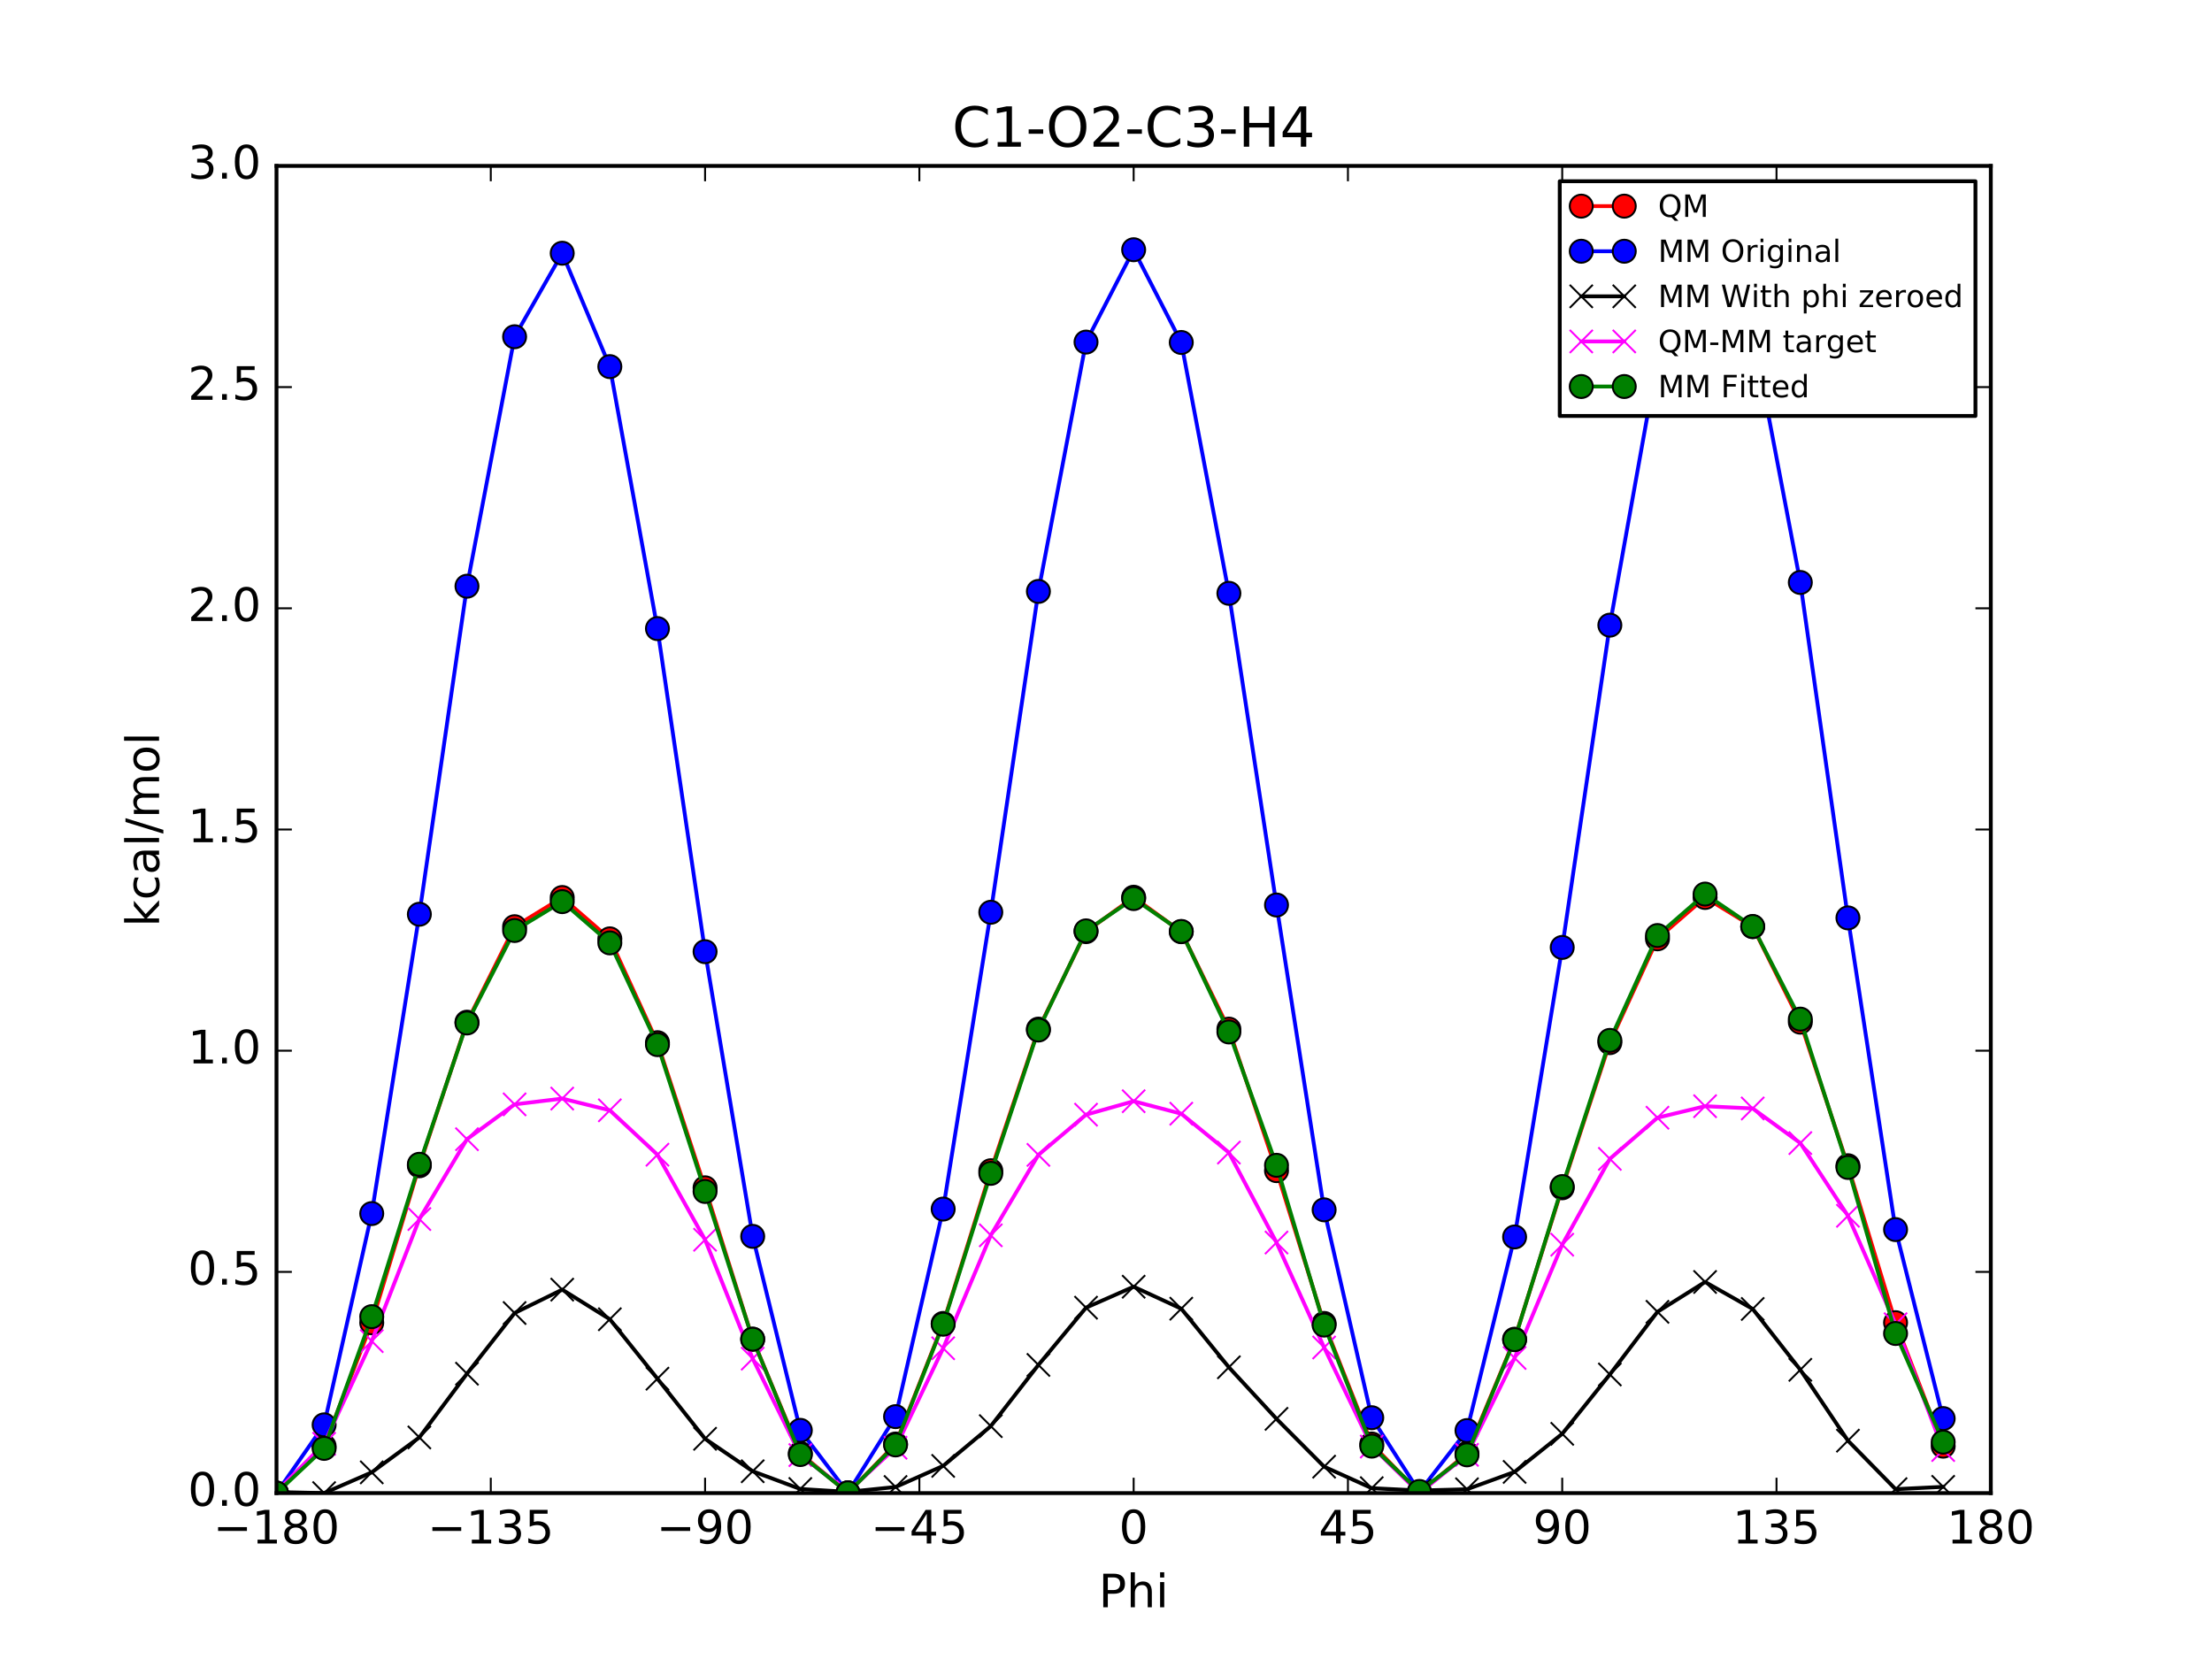 <?xml version="1.0" encoding="utf-8" standalone="no"?>
<!DOCTYPE svg PUBLIC "-//W3C//DTD SVG 1.1//EN"
  "http://www.w3.org/Graphics/SVG/1.1/DTD/svg11.dtd">
<!-- Created with matplotlib (http://matplotlib.org/) -->
<svg height="432pt" version="1.1" viewBox="0 0 576 432" width="576pt" xmlns="http://www.w3.org/2000/svg" xmlns:xlink="http://www.w3.org/1999/xlink">
 <defs>
  <style type="text/css">
*{stroke-linecap:butt;stroke-linejoin:round;stroke-miterlimit:100000;}
  </style>
 </defs>
 <g id="figure_1">
  <g id="patch_1">
   <path d="M 0 432 
L 576 432 
L 576 0 
L 0 0 
z
" style="fill:#ffffff;"/>
  </g>
  <g id="axes_1">
   <g id="patch_2">
    <path d="M 72 388.8 
L 518.4 388.8 
L 518.4 43.2 
L 72 43.2 
z
" style="fill:#ffffff;"/>
   </g>
   <g id="line2d_1">
    <path clip-path="url(#pfd3910e55e)" d="M 71.999 388.8 
L 84.4 376.578 
L 96.8 344.445 
L 109.2 303.565 
L 121.6 266.173 
L 134 241.311 
L 146.4 233.71 
L 158.8 244.475 
L 171.2 271.513 
L 183.6 309.305 
L 196 348.72 
L 208.4 378.454 
L 220.8 388.767 
L 233.2 376.019 
L 245.6 344.621 
L 258 304.854 
L 270.4 267.978 
L 282.8 242.599 
L 295.2 233.637 
L 307.6 242.609 
L 320 267.985 
L 332.4 304.835 
L 344.8 344.623 
L 357.2 376.02 
L 369.6 388.756 
L 382 378.454 
L 394.4 348.721 
L 406.8 309.299 
L 419.2 271.5 
L 431.6 244.467 
L 444 233.698 
L 456.4 241.308 
L 468.8 266.17 
L 481.2 303.551 
L 493.6 344.423 
L 506 376.575 
" style="fill:none;stroke:#ff0000;stroke-linecap:square;"/>
    <defs>
     <path d="M 0 3 
C 0.796 3 1.559 2.684 2.121 2.121 
C 2.684 1.559 3 0.796 3 0 
C 3 -0.796 2.684 -1.559 2.121 -2.121 
C 1.559 -2.684 0.796 -3 0 -3 
C -0.796 -3 -1.559 -2.684 -2.121 -2.121 
C -2.684 -1.559 -3 -0.796 -3 0 
C -3 0.796 -2.684 1.559 -2.121 2.121 
C -1.559 2.684 -0.796 3 0 3 
z
" id="m9f86ceb88d" style="stroke:#000000;stroke-width:0.5;"/>
    </defs>
    <g clip-path="url(#pfd3910e55e)">
     <use style="fill:#ff0000;stroke:#000000;stroke-width:0.5;" x="71.999" xlink:href="#m9f86ceb88d" y="388.8"/>
     <use style="fill:#ff0000;stroke:#000000;stroke-width:0.5;" x="84.4" xlink:href="#m9f86ceb88d" y="376.578"/>
     <use style="fill:#ff0000;stroke:#000000;stroke-width:0.5;" x="96.8" xlink:href="#m9f86ceb88d" y="344.445"/>
     <use style="fill:#ff0000;stroke:#000000;stroke-width:0.5;" x="109.2" xlink:href="#m9f86ceb88d" y="303.565"/>
     <use style="fill:#ff0000;stroke:#000000;stroke-width:0.5;" x="121.6" xlink:href="#m9f86ceb88d" y="266.173"/>
     <use style="fill:#ff0000;stroke:#000000;stroke-width:0.5;" x="134" xlink:href="#m9f86ceb88d" y="241.311"/>
     <use style="fill:#ff0000;stroke:#000000;stroke-width:0.5;" x="146.4" xlink:href="#m9f86ceb88d" y="233.71"/>
     <use style="fill:#ff0000;stroke:#000000;stroke-width:0.5;" x="158.8" xlink:href="#m9f86ceb88d" y="244.475"/>
     <use style="fill:#ff0000;stroke:#000000;stroke-width:0.5;" x="171.2" xlink:href="#m9f86ceb88d" y="271.513"/>
     <use style="fill:#ff0000;stroke:#000000;stroke-width:0.5;" x="183.6" xlink:href="#m9f86ceb88d" y="309.305"/>
     <use style="fill:#ff0000;stroke:#000000;stroke-width:0.5;" x="196" xlink:href="#m9f86ceb88d" y="348.72"/>
     <use style="fill:#ff0000;stroke:#000000;stroke-width:0.5;" x="208.4" xlink:href="#m9f86ceb88d" y="378.454"/>
     <use style="fill:#ff0000;stroke:#000000;stroke-width:0.5;" x="220.8" xlink:href="#m9f86ceb88d" y="388.767"/>
     <use style="fill:#ff0000;stroke:#000000;stroke-width:0.5;" x="233.2" xlink:href="#m9f86ceb88d" y="376.019"/>
     <use style="fill:#ff0000;stroke:#000000;stroke-width:0.5;" x="245.6" xlink:href="#m9f86ceb88d" y="344.621"/>
     <use style="fill:#ff0000;stroke:#000000;stroke-width:0.5;" x="258" xlink:href="#m9f86ceb88d" y="304.854"/>
     <use style="fill:#ff0000;stroke:#000000;stroke-width:0.5;" x="270.4" xlink:href="#m9f86ceb88d" y="267.978"/>
     <use style="fill:#ff0000;stroke:#000000;stroke-width:0.5;" x="282.8" xlink:href="#m9f86ceb88d" y="242.599"/>
     <use style="fill:#ff0000;stroke:#000000;stroke-width:0.5;" x="295.2" xlink:href="#m9f86ceb88d" y="233.637"/>
     <use style="fill:#ff0000;stroke:#000000;stroke-width:0.5;" x="307.6" xlink:href="#m9f86ceb88d" y="242.609"/>
     <use style="fill:#ff0000;stroke:#000000;stroke-width:0.5;" x="320" xlink:href="#m9f86ceb88d" y="267.985"/>
     <use style="fill:#ff0000;stroke:#000000;stroke-width:0.5;" x="332.4" xlink:href="#m9f86ceb88d" y="304.835"/>
     <use style="fill:#ff0000;stroke:#000000;stroke-width:0.5;" x="344.8" xlink:href="#m9f86ceb88d" y="344.623"/>
     <use style="fill:#ff0000;stroke:#000000;stroke-width:0.5;" x="357.2" xlink:href="#m9f86ceb88d" y="376.02"/>
     <use style="fill:#ff0000;stroke:#000000;stroke-width:0.5;" x="369.6" xlink:href="#m9f86ceb88d" y="388.756"/>
     <use style="fill:#ff0000;stroke:#000000;stroke-width:0.5;" x="382" xlink:href="#m9f86ceb88d" y="378.454"/>
     <use style="fill:#ff0000;stroke:#000000;stroke-width:0.5;" x="394.4" xlink:href="#m9f86ceb88d" y="348.721"/>
     <use style="fill:#ff0000;stroke:#000000;stroke-width:0.5;" x="406.8" xlink:href="#m9f86ceb88d" y="309.299"/>
     <use style="fill:#ff0000;stroke:#000000;stroke-width:0.5;" x="419.2" xlink:href="#m9f86ceb88d" y="271.5"/>
     <use style="fill:#ff0000;stroke:#000000;stroke-width:0.5;" x="431.6" xlink:href="#m9f86ceb88d" y="244.467"/>
     <use style="fill:#ff0000;stroke:#000000;stroke-width:0.5;" x="444" xlink:href="#m9f86ceb88d" y="233.698"/>
     <use style="fill:#ff0000;stroke:#000000;stroke-width:0.5;" x="456.4" xlink:href="#m9f86ceb88d" y="241.308"/>
     <use style="fill:#ff0000;stroke:#000000;stroke-width:0.5;" x="468.8" xlink:href="#m9f86ceb88d" y="266.17"/>
     <use style="fill:#ff0000;stroke:#000000;stroke-width:0.5;" x="481.2" xlink:href="#m9f86ceb88d" y="303.551"/>
     <use style="fill:#ff0000;stroke:#000000;stroke-width:0.5;" x="493.6" xlink:href="#m9f86ceb88d" y="344.423"/>
     <use style="fill:#ff0000;stroke:#000000;stroke-width:0.5;" x="506" xlink:href="#m9f86ceb88d" y="376.575"/>
    </g>
   </g>
   <g id="line2d_2">
    <path clip-path="url(#pfd3910e55e)" d="M 71.999 388.8 
L 84.4 371.025 
L 96.8 316.01 
L 109.2 238.071 
L 121.6 152.648 
L 134 87.688 
L 146.4 65.938 
L 158.8 95.469 
L 171.2 163.686 
L 183.6 247.815 
L 196 321.95 
L 208.4 372.459 
L 220.8 388.736 
L 233.2 368.887 
L 245.6 314.837 
L 258 237.551 
L 270.4 154.002 
L 282.8 89.079 
L 295.2 65.03 
L 307.6 89.177 
L 320 154.497 
L 332.4 235.661 
L 344.8 315.037 
L 357.2 369.171 
L 369.6 388.487 
L 382 372.515 
L 394.4 322.102 
L 406.8 246.709 
L 419.2 162.791 
L 431.6 93.677 
L 444 63.98 
L 456.4 86.651 
L 468.8 151.673 
L 481.2 239.018 
L 493.6 320.182 
L 506 369.392 
" style="fill:none;stroke:#0000ff;stroke-linecap:square;"/>
    <defs>
     <path d="M 0 3 
C 0.796 3 1.559 2.684 2.121 2.121 
C 2.684 1.559 3 0.796 3 0 
C 3 -0.796 2.684 -1.559 2.121 -2.121 
C 1.559 -2.684 0.796 -3 0 -3 
C -0.796 -3 -1.559 -2.684 -2.121 -2.121 
C -2.684 -1.559 -3 -0.796 -3 0 
C -3 0.796 -2.684 1.559 -2.121 2.121 
C -1.559 2.684 -0.796 3 0 3 
z
" id="m0ced524578" style="stroke:#000000;stroke-width:0.5;"/>
    </defs>
    <g clip-path="url(#pfd3910e55e)">
     <use style="fill:#0000ff;stroke:#000000;stroke-width:0.5;" x="71.999" xlink:href="#m0ced524578" y="388.8"/>
     <use style="fill:#0000ff;stroke:#000000;stroke-width:0.5;" x="84.4" xlink:href="#m0ced524578" y="371.025"/>
     <use style="fill:#0000ff;stroke:#000000;stroke-width:0.5;" x="96.8" xlink:href="#m0ced524578" y="316.01"/>
     <use style="fill:#0000ff;stroke:#000000;stroke-width:0.5;" x="109.2" xlink:href="#m0ced524578" y="238.071"/>
     <use style="fill:#0000ff;stroke:#000000;stroke-width:0.5;" x="121.6" xlink:href="#m0ced524578" y="152.648"/>
     <use style="fill:#0000ff;stroke:#000000;stroke-width:0.5;" x="134" xlink:href="#m0ced524578" y="87.688"/>
     <use style="fill:#0000ff;stroke:#000000;stroke-width:0.5;" x="146.4" xlink:href="#m0ced524578" y="65.938"/>
     <use style="fill:#0000ff;stroke:#000000;stroke-width:0.5;" x="158.8" xlink:href="#m0ced524578" y="95.469"/>
     <use style="fill:#0000ff;stroke:#000000;stroke-width:0.5;" x="171.2" xlink:href="#m0ced524578" y="163.686"/>
     <use style="fill:#0000ff;stroke:#000000;stroke-width:0.5;" x="183.6" xlink:href="#m0ced524578" y="247.815"/>
     <use style="fill:#0000ff;stroke:#000000;stroke-width:0.5;" x="196" xlink:href="#m0ced524578" y="321.95"/>
     <use style="fill:#0000ff;stroke:#000000;stroke-width:0.5;" x="208.4" xlink:href="#m0ced524578" y="372.459"/>
     <use style="fill:#0000ff;stroke:#000000;stroke-width:0.5;" x="220.8" xlink:href="#m0ced524578" y="388.736"/>
     <use style="fill:#0000ff;stroke:#000000;stroke-width:0.5;" x="233.2" xlink:href="#m0ced524578" y="368.887"/>
     <use style="fill:#0000ff;stroke:#000000;stroke-width:0.5;" x="245.6" xlink:href="#m0ced524578" y="314.837"/>
     <use style="fill:#0000ff;stroke:#000000;stroke-width:0.5;" x="258" xlink:href="#m0ced524578" y="237.551"/>
     <use style="fill:#0000ff;stroke:#000000;stroke-width:0.5;" x="270.4" xlink:href="#m0ced524578" y="154.002"/>
     <use style="fill:#0000ff;stroke:#000000;stroke-width:0.5;" x="282.8" xlink:href="#m0ced524578" y="89.079"/>
     <use style="fill:#0000ff;stroke:#000000;stroke-width:0.5;" x="295.2" xlink:href="#m0ced524578" y="65.03"/>
     <use style="fill:#0000ff;stroke:#000000;stroke-width:0.5;" x="307.6" xlink:href="#m0ced524578" y="89.177"/>
     <use style="fill:#0000ff;stroke:#000000;stroke-width:0.5;" x="320" xlink:href="#m0ced524578" y="154.497"/>
     <use style="fill:#0000ff;stroke:#000000;stroke-width:0.5;" x="332.4" xlink:href="#m0ced524578" y="235.661"/>
     <use style="fill:#0000ff;stroke:#000000;stroke-width:0.5;" x="344.8" xlink:href="#m0ced524578" y="315.037"/>
     <use style="fill:#0000ff;stroke:#000000;stroke-width:0.5;" x="357.2" xlink:href="#m0ced524578" y="369.171"/>
     <use style="fill:#0000ff;stroke:#000000;stroke-width:0.5;" x="369.6" xlink:href="#m0ced524578" y="388.487"/>
     <use style="fill:#0000ff;stroke:#000000;stroke-width:0.5;" x="382" xlink:href="#m0ced524578" y="372.515"/>
     <use style="fill:#0000ff;stroke:#000000;stroke-width:0.5;" x="394.4" xlink:href="#m0ced524578" y="322.102"/>
     <use style="fill:#0000ff;stroke:#000000;stroke-width:0.5;" x="406.8" xlink:href="#m0ced524578" y="246.709"/>
     <use style="fill:#0000ff;stroke:#000000;stroke-width:0.5;" x="419.2" xlink:href="#m0ced524578" y="162.791"/>
     <use style="fill:#0000ff;stroke:#000000;stroke-width:0.5;" x="431.6" xlink:href="#m0ced524578" y="93.677"/>
     <use style="fill:#0000ff;stroke:#000000;stroke-width:0.5;" x="444" xlink:href="#m0ced524578" y="63.98"/>
     <use style="fill:#0000ff;stroke:#000000;stroke-width:0.5;" x="456.4" xlink:href="#m0ced524578" y="86.651"/>
     <use style="fill:#0000ff;stroke:#000000;stroke-width:0.5;" x="468.8" xlink:href="#m0ced524578" y="151.673"/>
     <use style="fill:#0000ff;stroke:#000000;stroke-width:0.5;" x="481.2" xlink:href="#m0ced524578" y="239.018"/>
     <use style="fill:#0000ff;stroke:#000000;stroke-width:0.5;" x="493.6" xlink:href="#m0ced524578" y="320.182"/>
     <use style="fill:#0000ff;stroke:#000000;stroke-width:0.5;" x="506" xlink:href="#m0ced524578" y="369.392"/>
    </g>
   </g>
   <g id="line2d_3">
    <path clip-path="url(#pfd3910e55e)" d="M 71.999 388.528 
L 84.4 388.8 
L 96.8 383.398 
L 109.2 374.304 
L 121.6 357.707 
L 134 341.911 
L 146.4 335.819 
L 158.8 343.53 
L 171.2 359.008 
L 183.6 374.657 
L 196 383.111 
L 208.4 387.73 
L 220.8 388.485 
L 233.2 387.213 
L 245.6 381.716 
L 258 371.363 
L 270.4 355.426 
L 282.8 340.516 
L 295.2 335.059 
L 307.6 340.781 
L 320 356.039 
L 332.4 369.462 
L 344.8 381.918 
L 357.2 387.517 
L 369.6 388.134 
L 382 387.802 
L 394.4 383.28 
L 406.8 373.361 
L 419.2 357.911 
L 431.6 341.595 
L 444 333.821 
L 456.4 340.846 
L 468.8 356.693 
L 481.2 375.142 
L 493.6 387.777 
L 506 387.17 
" style="fill:none;stroke:#000000;stroke-linecap:square;"/>
    <defs>
     <path d="M -3 3 
L 3 -3 
M -3 -3 
L 3 3 
" id="mbbd2e5058a" style="stroke:#000000;stroke-width:0.5;"/>
    </defs>
    <g clip-path="url(#pfd3910e55e)">
     <use style="stroke:#000000;stroke-width:0.5;" x="71.999" xlink:href="#mbbd2e5058a" y="388.528"/>
     <use style="stroke:#000000;stroke-width:0.5;" x="84.4" xlink:href="#mbbd2e5058a" y="388.8"/>
     <use style="stroke:#000000;stroke-width:0.5;" x="96.8" xlink:href="#mbbd2e5058a" y="383.398"/>
     <use style="stroke:#000000;stroke-width:0.5;" x="109.2" xlink:href="#mbbd2e5058a" y="374.304"/>
     <use style="stroke:#000000;stroke-width:0.5;" x="121.6" xlink:href="#mbbd2e5058a" y="357.707"/>
     <use style="stroke:#000000;stroke-width:0.5;" x="134" xlink:href="#mbbd2e5058a" y="341.911"/>
     <use style="stroke:#000000;stroke-width:0.5;" x="146.4" xlink:href="#mbbd2e5058a" y="335.819"/>
     <use style="stroke:#000000;stroke-width:0.5;" x="158.8" xlink:href="#mbbd2e5058a" y="343.53"/>
     <use style="stroke:#000000;stroke-width:0.5;" x="171.2" xlink:href="#mbbd2e5058a" y="359.008"/>
     <use style="stroke:#000000;stroke-width:0.5;" x="183.6" xlink:href="#mbbd2e5058a" y="374.657"/>
     <use style="stroke:#000000;stroke-width:0.5;" x="196" xlink:href="#mbbd2e5058a" y="383.111"/>
     <use style="stroke:#000000;stroke-width:0.5;" x="208.4" xlink:href="#mbbd2e5058a" y="387.73"/>
     <use style="stroke:#000000;stroke-width:0.5;" x="220.8" xlink:href="#mbbd2e5058a" y="388.485"/>
     <use style="stroke:#000000;stroke-width:0.5;" x="233.2" xlink:href="#mbbd2e5058a" y="387.213"/>
     <use style="stroke:#000000;stroke-width:0.5;" x="245.6" xlink:href="#mbbd2e5058a" y="381.716"/>
     <use style="stroke:#000000;stroke-width:0.5;" x="258" xlink:href="#mbbd2e5058a" y="371.363"/>
     <use style="stroke:#000000;stroke-width:0.5;" x="270.4" xlink:href="#mbbd2e5058a" y="355.426"/>
     <use style="stroke:#000000;stroke-width:0.5;" x="282.8" xlink:href="#mbbd2e5058a" y="340.516"/>
     <use style="stroke:#000000;stroke-width:0.5;" x="295.2" xlink:href="#mbbd2e5058a" y="335.059"/>
     <use style="stroke:#000000;stroke-width:0.5;" x="307.6" xlink:href="#mbbd2e5058a" y="340.781"/>
     <use style="stroke:#000000;stroke-width:0.5;" x="320" xlink:href="#mbbd2e5058a" y="356.039"/>
     <use style="stroke:#000000;stroke-width:0.5;" x="332.4" xlink:href="#mbbd2e5058a" y="369.462"/>
     <use style="stroke:#000000;stroke-width:0.5;" x="344.8" xlink:href="#mbbd2e5058a" y="381.918"/>
     <use style="stroke:#000000;stroke-width:0.5;" x="357.2" xlink:href="#mbbd2e5058a" y="387.517"/>
     <use style="stroke:#000000;stroke-width:0.5;" x="369.6" xlink:href="#mbbd2e5058a" y="388.134"/>
     <use style="stroke:#000000;stroke-width:0.5;" x="382" xlink:href="#mbbd2e5058a" y="387.802"/>
     <use style="stroke:#000000;stroke-width:0.5;" x="394.4" xlink:href="#mbbd2e5058a" y="383.28"/>
     <use style="stroke:#000000;stroke-width:0.5;" x="406.8" xlink:href="#mbbd2e5058a" y="373.361"/>
     <use style="stroke:#000000;stroke-width:0.5;" x="419.2" xlink:href="#mbbd2e5058a" y="357.911"/>
     <use style="stroke:#000000;stroke-width:0.5;" x="431.6" xlink:href="#mbbd2e5058a" y="341.595"/>
     <use style="stroke:#000000;stroke-width:0.5;" x="444" xlink:href="#mbbd2e5058a" y="333.821"/>
     <use style="stroke:#000000;stroke-width:0.5;" x="456.4" xlink:href="#mbbd2e5058a" y="340.846"/>
     <use style="stroke:#000000;stroke-width:0.5;" x="468.8" xlink:href="#mbbd2e5058a" y="356.693"/>
     <use style="stroke:#000000;stroke-width:0.5;" x="481.2" xlink:href="#mbbd2e5058a" y="375.142"/>
     <use style="stroke:#000000;stroke-width:0.5;" x="493.6" xlink:href="#mbbd2e5058a" y="387.777"/>
     <use style="stroke:#000000;stroke-width:0.5;" x="506" xlink:href="#mbbd2e5058a" y="387.17"/>
    </g>
   </g>
   <g id="line2d_4">
    <path clip-path="url(#pfd3910e55e)" d="M 71.999 388.45 
L 84.4 375.956 
L 96.8 349.225 
L 109.2 317.439 
L 121.6 296.644 
L 134 287.577 
L 146.4 286.069 
L 158.8 289.122 
L 171.2 300.683 
L 183.6 322.826 
L 196 353.787 
L 208.4 378.902 
L 220.8 388.46 
L 233.2 376.985 
L 245.6 351.083 
L 258 321.669 
L 270.4 300.73 
L 282.8 290.261 
L 295.2 286.755 
L 307.6 290.006 
L 320 300.125 
L 332.4 323.551 
L 344.8 350.883 
L 357.2 376.681 
L 369.6 388.8 
L 382 378.831 
L 394.4 353.618 
L 406.8 324.116 
L 419.2 301.768 
L 431.6 291.05 
L 444 288.055 
L 456.4 288.639 
L 468.8 297.655 
L 481.2 316.586 
L 493.6 344.824 
L 506 377.583 
" style="fill:none;stroke:#ff00ff;stroke-linecap:square;"/>
    <defs>
     <path d="M -3 3 
L 3 -3 
M -3 -3 
L 3 3 
" id="m2392c4a8f8" style="stroke:#ff00ff;stroke-width:0.5;"/>
    </defs>
    <g clip-path="url(#pfd3910e55e)">
     <use style="fill:#ff00ff;stroke:#ff00ff;stroke-width:0.5;" x="71.999" xlink:href="#m2392c4a8f8" y="388.45"/>
     <use style="fill:#ff00ff;stroke:#ff00ff;stroke-width:0.5;" x="84.4" xlink:href="#m2392c4a8f8" y="375.956"/>
     <use style="fill:#ff00ff;stroke:#ff00ff;stroke-width:0.5;" x="96.8" xlink:href="#m2392c4a8f8" y="349.225"/>
     <use style="fill:#ff00ff;stroke:#ff00ff;stroke-width:0.5;" x="109.2" xlink:href="#m2392c4a8f8" y="317.439"/>
     <use style="fill:#ff00ff;stroke:#ff00ff;stroke-width:0.5;" x="121.6" xlink:href="#m2392c4a8f8" y="296.644"/>
     <use style="fill:#ff00ff;stroke:#ff00ff;stroke-width:0.5;" x="134" xlink:href="#m2392c4a8f8" y="287.577"/>
     <use style="fill:#ff00ff;stroke:#ff00ff;stroke-width:0.5;" x="146.4" xlink:href="#m2392c4a8f8" y="286.069"/>
     <use style="fill:#ff00ff;stroke:#ff00ff;stroke-width:0.5;" x="158.8" xlink:href="#m2392c4a8f8" y="289.122"/>
     <use style="fill:#ff00ff;stroke:#ff00ff;stroke-width:0.5;" x="171.2" xlink:href="#m2392c4a8f8" y="300.683"/>
     <use style="fill:#ff00ff;stroke:#ff00ff;stroke-width:0.5;" x="183.6" xlink:href="#m2392c4a8f8" y="322.826"/>
     <use style="fill:#ff00ff;stroke:#ff00ff;stroke-width:0.5;" x="196" xlink:href="#m2392c4a8f8" y="353.787"/>
     <use style="fill:#ff00ff;stroke:#ff00ff;stroke-width:0.5;" x="208.4" xlink:href="#m2392c4a8f8" y="378.902"/>
     <use style="fill:#ff00ff;stroke:#ff00ff;stroke-width:0.5;" x="220.8" xlink:href="#m2392c4a8f8" y="388.46"/>
     <use style="fill:#ff00ff;stroke:#ff00ff;stroke-width:0.5;" x="233.2" xlink:href="#m2392c4a8f8" y="376.985"/>
     <use style="fill:#ff00ff;stroke:#ff00ff;stroke-width:0.5;" x="245.6" xlink:href="#m2392c4a8f8" y="351.083"/>
     <use style="fill:#ff00ff;stroke:#ff00ff;stroke-width:0.5;" x="258" xlink:href="#m2392c4a8f8" y="321.669"/>
     <use style="fill:#ff00ff;stroke:#ff00ff;stroke-width:0.5;" x="270.4" xlink:href="#m2392c4a8f8" y="300.73"/>
     <use style="fill:#ff00ff;stroke:#ff00ff;stroke-width:0.5;" x="282.8" xlink:href="#m2392c4a8f8" y="290.261"/>
     <use style="fill:#ff00ff;stroke:#ff00ff;stroke-width:0.5;" x="295.2" xlink:href="#m2392c4a8f8" y="286.755"/>
     <use style="fill:#ff00ff;stroke:#ff00ff;stroke-width:0.5;" x="307.6" xlink:href="#m2392c4a8f8" y="290.006"/>
     <use style="fill:#ff00ff;stroke:#ff00ff;stroke-width:0.5;" x="320" xlink:href="#m2392c4a8f8" y="300.125"/>
     <use style="fill:#ff00ff;stroke:#ff00ff;stroke-width:0.5;" x="332.4" xlink:href="#m2392c4a8f8" y="323.551"/>
     <use style="fill:#ff00ff;stroke:#ff00ff;stroke-width:0.5;" x="344.8" xlink:href="#m2392c4a8f8" y="350.883"/>
     <use style="fill:#ff00ff;stroke:#ff00ff;stroke-width:0.5;" x="357.2" xlink:href="#m2392c4a8f8" y="376.681"/>
     <use style="fill:#ff00ff;stroke:#ff00ff;stroke-width:0.5;" x="369.6" xlink:href="#m2392c4a8f8" y="388.8"/>
     <use style="fill:#ff00ff;stroke:#ff00ff;stroke-width:0.5;" x="382" xlink:href="#m2392c4a8f8" y="378.831"/>
     <use style="fill:#ff00ff;stroke:#ff00ff;stroke-width:0.5;" x="394.4" xlink:href="#m2392c4a8f8" y="353.618"/>
     <use style="fill:#ff00ff;stroke:#ff00ff;stroke-width:0.5;" x="406.8" xlink:href="#m2392c4a8f8" y="324.116"/>
     <use style="fill:#ff00ff;stroke:#ff00ff;stroke-width:0.5;" x="419.2" xlink:href="#m2392c4a8f8" y="301.768"/>
     <use style="fill:#ff00ff;stroke:#ff00ff;stroke-width:0.5;" x="431.6" xlink:href="#m2392c4a8f8" y="291.05"/>
     <use style="fill:#ff00ff;stroke:#ff00ff;stroke-width:0.5;" x="444" xlink:href="#m2392c4a8f8" y="288.055"/>
     <use style="fill:#ff00ff;stroke:#ff00ff;stroke-width:0.5;" x="456.4" xlink:href="#m2392c4a8f8" y="288.639"/>
     <use style="fill:#ff00ff;stroke:#ff00ff;stroke-width:0.5;" x="468.8" xlink:href="#m2392c4a8f8" y="297.655"/>
     <use style="fill:#ff00ff;stroke:#ff00ff;stroke-width:0.5;" x="481.2" xlink:href="#m2392c4a8f8" y="316.586"/>
     <use style="fill:#ff00ff;stroke:#ff00ff;stroke-width:0.5;" x="493.6" xlink:href="#m2392c4a8f8" y="344.824"/>
     <use style="fill:#ff00ff;stroke:#ff00ff;stroke-width:0.5;" x="506" xlink:href="#m2392c4a8f8" y="377.583"/>
    </g>
   </g>
   <g id="line2d_5">
    <path clip-path="url(#pfd3910e55e)" d="M 71.999 388.8 
L 84.4 377.16 
L 96.8 342.852 
L 109.2 303.177 
L 121.6 266.383 
L 134 242.305 
L 146.4 234.787 
L 158.8 245.53 
L 171.2 272.019 
L 183.6 310.257 
L 196 348.728 
L 208.4 378.764 
L 220.8 388.726 
L 233.2 376.258 
L 245.6 344.822 
L 258 305.54 
L 270.4 268.223 
L 282.8 242.395 
L 295.2 233.986 
L 307.6 242.551 
L 320 268.721 
L 332.4 303.441 
L 344.8 345.051 
L 357.2 376.567 
L 369.6 388.374 
L 382 378.839 
L 394.4 348.85 
L 406.8 308.972 
L 419.2 270.914 
L 431.6 243.61 
L 444 232.816 
L 456.4 241.251 
L 468.8 265.375 
L 481.2 304.002 
L 493.6 347.239 
L 506 375.527 
" style="fill:none;stroke:#008000;stroke-linecap:square;"/>
    <defs>
     <path d="M 0 3 
C 0.796 3 1.559 2.684 2.121 2.121 
C 2.684 1.559 3 0.796 3 0 
C 3 -0.796 2.684 -1.559 2.121 -2.121 
C 1.559 -2.684 0.796 -3 0 -3 
C -0.796 -3 -1.559 -2.684 -2.121 -2.121 
C -2.684 -1.559 -3 -0.796 -3 0 
C -3 0.796 -2.684 1.559 -2.121 2.121 
C -1.559 2.684 -0.796 3 0 3 
z
" id="m0b8c6f1794" style="stroke:#000000;stroke-width:0.5;"/>
    </defs>
    <g clip-path="url(#pfd3910e55e)">
     <use style="fill:#008000;stroke:#000000;stroke-width:0.5;" x="71.999" xlink:href="#m0b8c6f1794" y="388.8"/>
     <use style="fill:#008000;stroke:#000000;stroke-width:0.5;" x="84.4" xlink:href="#m0b8c6f1794" y="377.16"/>
     <use style="fill:#008000;stroke:#000000;stroke-width:0.5;" x="96.8" xlink:href="#m0b8c6f1794" y="342.852"/>
     <use style="fill:#008000;stroke:#000000;stroke-width:0.5;" x="109.2" xlink:href="#m0b8c6f1794" y="303.177"/>
     <use style="fill:#008000;stroke:#000000;stroke-width:0.5;" x="121.6" xlink:href="#m0b8c6f1794" y="266.383"/>
     <use style="fill:#008000;stroke:#000000;stroke-width:0.5;" x="134" xlink:href="#m0b8c6f1794" y="242.305"/>
     <use style="fill:#008000;stroke:#000000;stroke-width:0.5;" x="146.4" xlink:href="#m0b8c6f1794" y="234.787"/>
     <use style="fill:#008000;stroke:#000000;stroke-width:0.5;" x="158.8" xlink:href="#m0b8c6f1794" y="245.53"/>
     <use style="fill:#008000;stroke:#000000;stroke-width:0.5;" x="171.2" xlink:href="#m0b8c6f1794" y="272.019"/>
     <use style="fill:#008000;stroke:#000000;stroke-width:0.5;" x="183.6" xlink:href="#m0b8c6f1794" y="310.257"/>
     <use style="fill:#008000;stroke:#000000;stroke-width:0.5;" x="196" xlink:href="#m0b8c6f1794" y="348.728"/>
     <use style="fill:#008000;stroke:#000000;stroke-width:0.5;" x="208.4" xlink:href="#m0b8c6f1794" y="378.764"/>
     <use style="fill:#008000;stroke:#000000;stroke-width:0.5;" x="220.8" xlink:href="#m0b8c6f1794" y="388.726"/>
     <use style="fill:#008000;stroke:#000000;stroke-width:0.5;" x="233.2" xlink:href="#m0b8c6f1794" y="376.258"/>
     <use style="fill:#008000;stroke:#000000;stroke-width:0.5;" x="245.6" xlink:href="#m0b8c6f1794" y="344.822"/>
     <use style="fill:#008000;stroke:#000000;stroke-width:0.5;" x="258" xlink:href="#m0b8c6f1794" y="305.54"/>
     <use style="fill:#008000;stroke:#000000;stroke-width:0.5;" x="270.4" xlink:href="#m0b8c6f1794" y="268.223"/>
     <use style="fill:#008000;stroke:#000000;stroke-width:0.5;" x="282.8" xlink:href="#m0b8c6f1794" y="242.395"/>
     <use style="fill:#008000;stroke:#000000;stroke-width:0.5;" x="295.2" xlink:href="#m0b8c6f1794" y="233.986"/>
     <use style="fill:#008000;stroke:#000000;stroke-width:0.5;" x="307.6" xlink:href="#m0b8c6f1794" y="242.551"/>
     <use style="fill:#008000;stroke:#000000;stroke-width:0.5;" x="320" xlink:href="#m0b8c6f1794" y="268.721"/>
     <use style="fill:#008000;stroke:#000000;stroke-width:0.5;" x="332.4" xlink:href="#m0b8c6f1794" y="303.441"/>
     <use style="fill:#008000;stroke:#000000;stroke-width:0.5;" x="344.8" xlink:href="#m0b8c6f1794" y="345.051"/>
     <use style="fill:#008000;stroke:#000000;stroke-width:0.5;" x="357.2" xlink:href="#m0b8c6f1794" y="376.567"/>
     <use style="fill:#008000;stroke:#000000;stroke-width:0.5;" x="369.6" xlink:href="#m0b8c6f1794" y="388.374"/>
     <use style="fill:#008000;stroke:#000000;stroke-width:0.5;" x="382" xlink:href="#m0b8c6f1794" y="378.839"/>
     <use style="fill:#008000;stroke:#000000;stroke-width:0.5;" x="394.4" xlink:href="#m0b8c6f1794" y="348.85"/>
     <use style="fill:#008000;stroke:#000000;stroke-width:0.5;" x="406.8" xlink:href="#m0b8c6f1794" y="308.972"/>
     <use style="fill:#008000;stroke:#000000;stroke-width:0.5;" x="419.2" xlink:href="#m0b8c6f1794" y="270.914"/>
     <use style="fill:#008000;stroke:#000000;stroke-width:0.5;" x="431.6" xlink:href="#m0b8c6f1794" y="243.61"/>
     <use style="fill:#008000;stroke:#000000;stroke-width:0.5;" x="444" xlink:href="#m0b8c6f1794" y="232.816"/>
     <use style="fill:#008000;stroke:#000000;stroke-width:0.5;" x="456.4" xlink:href="#m0b8c6f1794" y="241.251"/>
     <use style="fill:#008000;stroke:#000000;stroke-width:0.5;" x="468.8" xlink:href="#m0b8c6f1794" y="265.375"/>
     <use style="fill:#008000;stroke:#000000;stroke-width:0.5;" x="481.2" xlink:href="#m0b8c6f1794" y="304.002"/>
     <use style="fill:#008000;stroke:#000000;stroke-width:0.5;" x="493.6" xlink:href="#m0b8c6f1794" y="347.239"/>
     <use style="fill:#008000;stroke:#000000;stroke-width:0.5;" x="506" xlink:href="#m0b8c6f1794" y="375.527"/>
    </g>
   </g>
   <g id="patch_3">
    <path d="M 72 43.2 
L 518.4 43.2 
" style="fill:none;stroke:#000000;stroke-linecap:square;stroke-linejoin:miter;"/>
   </g>
   <g id="patch_4">
    <path d="M 518.4 388.8 
L 518.4 43.2 
" style="fill:none;stroke:#000000;stroke-linecap:square;stroke-linejoin:miter;"/>
   </g>
   <g id="patch_5">
    <path d="M 72 388.8 
L 72 43.2 
" style="fill:none;stroke:#000000;stroke-linecap:square;stroke-linejoin:miter;"/>
   </g>
   <g id="patch_6">
    <path d="M 72 388.8 
L 518.4 388.8 
" style="fill:none;stroke:#000000;stroke-linecap:square;stroke-linejoin:miter;"/>
   </g>
   <g id="matplotlib.axis_1">
    <g id="xtick_1">
     <g id="line2d_6">
      <defs>
       <path d="M 0 0 
L 0 -4 
" id="m020f2d6afe" style="stroke:#000000;stroke-width:0.5;"/>
      </defs>
      <g>
       <use style="stroke:#000000;stroke-width:0.5;" x="72.0" xlink:href="#m020f2d6afe" y="388.8"/>
      </g>
     </g>
     <g id="line2d_7">
      <defs>
       <path d="M 0 0 
L 0 4 
" id="m900ec66b5c" style="stroke:#000000;stroke-width:0.5;"/>
      </defs>
      <g>
       <use style="stroke:#000000;stroke-width:0.5;" x="72.0" xlink:href="#m900ec66b5c" y="43.2"/>
      </g>
     </g>
     <g id="text_1">
      <!-- −180 -->
      <defs>
       <path d="M 12.406 8.297 
L 28.516 8.297 
L 28.516 63.922 
L 10.984 60.406 
L 10.984 69.391 
L 28.422 72.906 
L 38.281 72.906 
L 38.281 8.297 
L 54.391 8.297 
L 54.391 0 
L 12.406 0 
z
" id="BitstreamVeraSans-Roman-31"/>
       <path d="M 31.781 66.406 
Q 24.172 66.406 20.328 58.906 
Q 16.5 51.422 16.5 36.375 
Q 16.5 21.391 20.328 13.891 
Q 24.172 6.391 31.781 6.391 
Q 39.453 6.391 43.281 13.891 
Q 47.125 21.391 47.125 36.375 
Q 47.125 51.422 43.281 58.906 
Q 39.453 66.406 31.781 66.406 
M 31.781 74.219 
Q 44.047 74.219 50.516 64.516 
Q 56.984 54.828 56.984 36.375 
Q 56.984 17.969 50.516 8.266 
Q 44.047 -1.422 31.781 -1.422 
Q 19.531 -1.422 13.062 8.266 
Q 6.594 17.969 6.594 36.375 
Q 6.594 54.828 13.062 64.516 
Q 19.531 74.219 31.781 74.219 
" id="BitstreamVeraSans-Roman-30"/>
       <path d="M 10.594 35.5 
L 73.188 35.5 
L 73.188 27.203 
L 10.594 27.203 
z
" id="BitstreamVeraSans-Roman-2212"/>
       <path d="M 31.781 34.625 
Q 24.75 34.625 20.719 30.859 
Q 16.703 27.094 16.703 20.516 
Q 16.703 13.922 20.719 10.156 
Q 24.75 6.391 31.781 6.391 
Q 38.812 6.391 42.859 10.172 
Q 46.922 13.969 46.922 20.516 
Q 46.922 27.094 42.891 30.859 
Q 38.875 34.625 31.781 34.625 
M 21.922 38.812 
Q 15.578 40.375 12.031 44.719 
Q 8.5 49.078 8.5 55.328 
Q 8.5 64.062 14.719 69.141 
Q 20.953 74.219 31.781 74.219 
Q 42.672 74.219 48.875 69.141 
Q 55.078 64.062 55.078 55.328 
Q 55.078 49.078 51.531 44.719 
Q 48 40.375 41.703 38.812 
Q 48.828 37.156 52.797 32.312 
Q 56.781 27.484 56.781 20.516 
Q 56.781 9.906 50.312 4.234 
Q 43.844 -1.422 31.781 -1.422 
Q 19.734 -1.422 13.25 4.234 
Q 6.781 9.906 6.781 20.516 
Q 6.781 27.484 10.781 32.312 
Q 14.797 37.156 21.922 38.812 
M 18.312 54.391 
Q 18.312 48.734 21.844 45.562 
Q 25.391 42.391 31.781 42.391 
Q 38.141 42.391 41.719 45.562 
Q 45.312 48.734 45.312 54.391 
Q 45.312 60.062 41.719 63.234 
Q 38.141 66.406 31.781 66.406 
Q 25.391 66.406 21.844 63.234 
Q 18.312 60.062 18.312 54.391 
" id="BitstreamVeraSans-Roman-38"/>
      </defs>
      <g transform="translate(55.52 401.918)scale(0.12 -0.12)">
       <use xlink:href="#BitstreamVeraSans-Roman-2212"/>
       <use x="83.789" xlink:href="#BitstreamVeraSans-Roman-31"/>
       <use x="147.412" xlink:href="#BitstreamVeraSans-Roman-38"/>
       <use x="211.035" xlink:href="#BitstreamVeraSans-Roman-30"/>
      </g>
     </g>
    </g>
    <g id="xtick_2">
     <g id="line2d_8">
      <g>
       <use style="stroke:#000000;stroke-width:0.5;" x="127.8" xlink:href="#m020f2d6afe" y="388.8"/>
      </g>
     </g>
     <g id="line2d_9">
      <g>
       <use style="stroke:#000000;stroke-width:0.5;" x="127.8" xlink:href="#m900ec66b5c" y="43.2"/>
      </g>
     </g>
     <g id="text_2">
      <!-- −135 -->
      <defs>
       <path d="M 10.797 72.906 
L 49.516 72.906 
L 49.516 64.594 
L 19.828 64.594 
L 19.828 46.734 
Q 21.969 47.469 24.109 47.828 
Q 26.266 48.188 28.422 48.188 
Q 40.625 48.188 47.75 41.5 
Q 54.891 34.812 54.891 23.391 
Q 54.891 11.625 47.562 5.094 
Q 40.234 -1.422 26.906 -1.422 
Q 22.312 -1.422 17.547 -0.641 
Q 12.797 0.141 7.719 1.703 
L 7.719 11.625 
Q 12.109 9.234 16.797 8.062 
Q 21.484 6.891 26.703 6.891 
Q 35.156 6.891 40.078 11.328 
Q 45.016 15.766 45.016 23.391 
Q 45.016 31 40.078 35.438 
Q 35.156 39.891 26.703 39.891 
Q 22.75 39.891 18.812 39.016 
Q 14.891 38.141 10.797 36.281 
z
" id="BitstreamVeraSans-Roman-35"/>
       <path d="M 40.578 39.312 
Q 47.656 37.797 51.625 33 
Q 55.609 28.219 55.609 21.188 
Q 55.609 10.406 48.188 4.484 
Q 40.766 -1.422 27.094 -1.422 
Q 22.516 -1.422 17.656 -0.516 
Q 12.797 0.391 7.625 2.203 
L 7.625 11.719 
Q 11.719 9.328 16.594 8.109 
Q 21.484 6.891 26.812 6.891 
Q 36.078 6.891 40.938 10.547 
Q 45.797 14.203 45.797 21.188 
Q 45.797 27.641 41.281 31.266 
Q 36.766 34.906 28.719 34.906 
L 20.219 34.906 
L 20.219 43.016 
L 29.109 43.016 
Q 36.375 43.016 40.234 45.922 
Q 44.094 48.828 44.094 54.297 
Q 44.094 59.906 40.109 62.906 
Q 36.141 65.922 28.719 65.922 
Q 24.656 65.922 20.016 65.031 
Q 15.375 64.156 9.812 62.312 
L 9.812 71.094 
Q 15.438 72.656 20.344 73.438 
Q 25.25 74.219 29.594 74.219 
Q 40.828 74.219 47.359 69.109 
Q 53.906 64.016 53.906 55.328 
Q 53.906 49.266 50.438 45.094 
Q 46.969 40.922 40.578 39.312 
" id="BitstreamVeraSans-Roman-33"/>
      </defs>
      <g transform="translate(111.32 401.918)scale(0.12 -0.12)">
       <use xlink:href="#BitstreamVeraSans-Roman-2212"/>
       <use x="83.789" xlink:href="#BitstreamVeraSans-Roman-31"/>
       <use x="147.412" xlink:href="#BitstreamVeraSans-Roman-33"/>
       <use x="211.035" xlink:href="#BitstreamVeraSans-Roman-35"/>
      </g>
     </g>
    </g>
    <g id="xtick_3">
     <g id="line2d_10">
      <g>
       <use style="stroke:#000000;stroke-width:0.5;" x="183.6" xlink:href="#m020f2d6afe" y="388.8"/>
      </g>
     </g>
     <g id="line2d_11">
      <g>
       <use style="stroke:#000000;stroke-width:0.5;" x="183.6" xlink:href="#m900ec66b5c" y="43.2"/>
      </g>
     </g>
     <g id="text_3">
      <!-- −90 -->
      <defs>
       <path d="M 10.984 1.516 
L 10.984 10.5 
Q 14.703 8.734 18.5 7.812 
Q 22.312 6.891 25.984 6.891 
Q 35.75 6.891 40.891 13.453 
Q 46.047 20.016 46.781 33.406 
Q 43.953 29.203 39.594 26.953 
Q 35.25 24.703 29.984 24.703 
Q 19.047 24.703 12.672 31.312 
Q 6.297 37.938 6.297 49.422 
Q 6.297 60.641 12.938 67.422 
Q 19.578 74.219 30.609 74.219 
Q 43.266 74.219 49.922 64.516 
Q 56.594 54.828 56.594 36.375 
Q 56.594 19.141 48.406 8.859 
Q 40.234 -1.422 26.422 -1.422 
Q 22.703 -1.422 18.891 -0.688 
Q 15.094 0.047 10.984 1.516 
M 30.609 32.422 
Q 37.25 32.422 41.125 36.953 
Q 45.016 41.5 45.016 49.422 
Q 45.016 57.281 41.125 61.844 
Q 37.25 66.406 30.609 66.406 
Q 23.969 66.406 20.094 61.844 
Q 16.219 57.281 16.219 49.422 
Q 16.219 41.5 20.094 36.953 
Q 23.969 32.422 30.609 32.422 
" id="BitstreamVeraSans-Roman-39"/>
      </defs>
      <g transform="translate(170.937 401.918)scale(0.12 -0.12)">
       <use xlink:href="#BitstreamVeraSans-Roman-2212"/>
       <use x="83.789" xlink:href="#BitstreamVeraSans-Roman-39"/>
       <use x="147.412" xlink:href="#BitstreamVeraSans-Roman-30"/>
      </g>
     </g>
    </g>
    <g id="xtick_4">
     <g id="line2d_12">
      <g>
       <use style="stroke:#000000;stroke-width:0.5;" x="239.4" xlink:href="#m020f2d6afe" y="388.8"/>
      </g>
     </g>
     <g id="line2d_13">
      <g>
       <use style="stroke:#000000;stroke-width:0.5;" x="239.4" xlink:href="#m900ec66b5c" y="43.2"/>
      </g>
     </g>
     <g id="text_4">
      <!-- −45 -->
      <defs>
       <path d="M 37.797 64.312 
L 12.891 25.391 
L 37.797 25.391 
z
M 35.203 72.906 
L 47.609 72.906 
L 47.609 25.391 
L 58.016 25.391 
L 58.016 17.188 
L 47.609 17.188 
L 47.609 0 
L 37.797 0 
L 37.797 17.188 
L 4.891 17.188 
L 4.891 26.703 
z
" id="BitstreamVeraSans-Roman-34"/>
      </defs>
      <g transform="translate(226.737 401.918)scale(0.12 -0.12)">
       <use xlink:href="#BitstreamVeraSans-Roman-2212"/>
       <use x="83.789" xlink:href="#BitstreamVeraSans-Roman-34"/>
       <use x="147.412" xlink:href="#BitstreamVeraSans-Roman-35"/>
      </g>
     </g>
    </g>
    <g id="xtick_5">
     <g id="line2d_14">
      <g>
       <use style="stroke:#000000;stroke-width:0.5;" x="295.2" xlink:href="#m020f2d6afe" y="388.8"/>
      </g>
     </g>
     <g id="line2d_15">
      <g>
       <use style="stroke:#000000;stroke-width:0.5;" x="295.2" xlink:href="#m900ec66b5c" y="43.2"/>
      </g>
     </g>
     <g id="text_5">
      <!-- 0 -->
      <g transform="translate(291.382 401.918)scale(0.12 -0.12)">
       <use xlink:href="#BitstreamVeraSans-Roman-30"/>
      </g>
     </g>
    </g>
    <g id="xtick_6">
     <g id="line2d_16">
      <g>
       <use style="stroke:#000000;stroke-width:0.5;" x="351.0" xlink:href="#m020f2d6afe" y="388.8"/>
      </g>
     </g>
     <g id="line2d_17">
      <g>
       <use style="stroke:#000000;stroke-width:0.5;" x="351.0" xlink:href="#m900ec66b5c" y="43.2"/>
      </g>
     </g>
     <g id="text_6">
      <!-- 45 -->
      <g transform="translate(343.365 401.918)scale(0.12 -0.12)">
       <use xlink:href="#BitstreamVeraSans-Roman-34"/>
       <use x="63.623" xlink:href="#BitstreamVeraSans-Roman-35"/>
      </g>
     </g>
    </g>
    <g id="xtick_7">
     <g id="line2d_18">
      <g>
       <use style="stroke:#000000;stroke-width:0.5;" x="406.8" xlink:href="#m020f2d6afe" y="388.8"/>
      </g>
     </g>
     <g id="line2d_19">
      <g>
       <use style="stroke:#000000;stroke-width:0.5;" x="406.8" xlink:href="#m900ec66b5c" y="43.2"/>
      </g>
     </g>
     <g id="text_7">
      <!-- 90 -->
      <g transform="translate(399.165 401.918)scale(0.12 -0.12)">
       <use xlink:href="#BitstreamVeraSans-Roman-39"/>
       <use x="63.623" xlink:href="#BitstreamVeraSans-Roman-30"/>
      </g>
     </g>
    </g>
    <g id="xtick_8">
     <g id="line2d_20">
      <g>
       <use style="stroke:#000000;stroke-width:0.5;" x="462.6" xlink:href="#m020f2d6afe" y="388.8"/>
      </g>
     </g>
     <g id="line2d_21">
      <g>
       <use style="stroke:#000000;stroke-width:0.5;" x="462.6" xlink:href="#m900ec66b5c" y="43.2"/>
      </g>
     </g>
     <g id="text_8">
      <!-- 135 -->
      <g transform="translate(451.147 401.918)scale(0.12 -0.12)">
       <use xlink:href="#BitstreamVeraSans-Roman-31"/>
       <use x="63.623" xlink:href="#BitstreamVeraSans-Roman-33"/>
       <use x="127.246" xlink:href="#BitstreamVeraSans-Roman-35"/>
      </g>
     </g>
    </g>
    <g id="xtick_9">
     <g id="line2d_22">
      <g>
       <use style="stroke:#000000;stroke-width:0.5;" x="518.4" xlink:href="#m020f2d6afe" y="388.8"/>
      </g>
     </g>
     <g id="line2d_23">
      <g>
       <use style="stroke:#000000;stroke-width:0.5;" x="518.4" xlink:href="#m900ec66b5c" y="43.2"/>
      </g>
     </g>
     <g id="text_9">
      <!-- 180 -->
      <g transform="translate(506.947 401.918)scale(0.12 -0.12)">
       <use xlink:href="#BitstreamVeraSans-Roman-31"/>
       <use x="63.623" xlink:href="#BitstreamVeraSans-Roman-38"/>
       <use x="127.246" xlink:href="#BitstreamVeraSans-Roman-30"/>
      </g>
     </g>
    </g>
    <g id="text_10">
     <!-- Phi -->
     <defs>
      <path d="M 54.891 33.016 
L 54.891 0 
L 45.906 0 
L 45.906 32.719 
Q 45.906 40.484 42.875 44.328 
Q 39.844 48.188 33.797 48.188 
Q 26.516 48.188 22.312 43.547 
Q 18.109 38.922 18.109 30.906 
L 18.109 0 
L 9.078 0 
L 9.078 75.984 
L 18.109 75.984 
L 18.109 46.188 
Q 21.344 51.125 25.703 53.562 
Q 30.078 56 35.797 56 
Q 45.219 56 50.047 50.172 
Q 54.891 44.344 54.891 33.016 
" id="BitstreamVeraSans-Roman-68"/>
      <path d="M 9.422 54.688 
L 18.406 54.688 
L 18.406 0 
L 9.422 0 
z
M 9.422 75.984 
L 18.406 75.984 
L 18.406 64.594 
L 9.422 64.594 
z
" id="BitstreamVeraSans-Roman-69"/>
      <path d="M 19.672 64.797 
L 19.672 37.406 
L 32.078 37.406 
Q 38.969 37.406 42.719 40.969 
Q 46.484 44.531 46.484 51.125 
Q 46.484 57.672 42.719 61.234 
Q 38.969 64.797 32.078 64.797 
z
M 9.812 72.906 
L 32.078 72.906 
Q 44.344 72.906 50.609 67.359 
Q 56.891 61.812 56.891 51.125 
Q 56.891 40.328 50.609 34.812 
Q 44.344 29.297 32.078 29.297 
L 19.672 29.297 
L 19.672 0 
L 9.812 0 
z
" id="BitstreamVeraSans-Roman-50"/>
     </defs>
     <g transform="translate(286.113 418.532)scale(0.12 -0.12)">
      <use xlink:href="#BitstreamVeraSans-Roman-50"/>
      <use x="60.303" xlink:href="#BitstreamVeraSans-Roman-68"/>
      <use x="123.682" xlink:href="#BitstreamVeraSans-Roman-69"/>
     </g>
    </g>
   </g>
   <g id="matplotlib.axis_2">
    <g id="ytick_1">
     <g id="line2d_24">
      <defs>
       <path d="M 0 0 
L 4 0 
" id="m2fd137a772" style="stroke:#000000;stroke-width:0.5;"/>
      </defs>
      <g>
       <use style="stroke:#000000;stroke-width:0.5;" x="72.0" xlink:href="#m2fd137a772" y="388.8"/>
      </g>
     </g>
     <g id="line2d_25">
      <defs>
       <path d="M 0 0 
L -4 0 
" id="m8824594aa2" style="stroke:#000000;stroke-width:0.5;"/>
      </defs>
      <g>
       <use style="stroke:#000000;stroke-width:0.5;" x="518.4" xlink:href="#m8824594aa2" y="388.8"/>
      </g>
     </g>
     <g id="text_11">
      <!-- 0.0 -->
      <defs>
       <path d="M 10.688 12.406 
L 21 12.406 
L 21 0 
L 10.688 0 
z
" id="BitstreamVeraSans-Roman-2e"/>
      </defs>
      <g transform="translate(48.916 392.111)scale(0.12 -0.12)">
       <use xlink:href="#BitstreamVeraSans-Roman-30"/>
       <use x="63.623" xlink:href="#BitstreamVeraSans-Roman-2e"/>
       <use x="95.41" xlink:href="#BitstreamVeraSans-Roman-30"/>
      </g>
     </g>
    </g>
    <g id="ytick_2">
     <g id="line2d_26">
      <g>
       <use style="stroke:#000000;stroke-width:0.5;" x="72.0" xlink:href="#m2fd137a772" y="331.2"/>
      </g>
     </g>
     <g id="line2d_27">
      <g>
       <use style="stroke:#000000;stroke-width:0.5;" x="518.4" xlink:href="#m8824594aa2" y="331.2"/>
      </g>
     </g>
     <g id="text_12">
      <!-- 0.5 -->
      <g transform="translate(48.916 334.511)scale(0.12 -0.12)">
       <use xlink:href="#BitstreamVeraSans-Roman-30"/>
       <use x="63.623" xlink:href="#BitstreamVeraSans-Roman-2e"/>
       <use x="95.41" xlink:href="#BitstreamVeraSans-Roman-35"/>
      </g>
     </g>
    </g>
    <g id="ytick_3">
     <g id="line2d_28">
      <g>
       <use style="stroke:#000000;stroke-width:0.5;" x="72.0" xlink:href="#m2fd137a772" y="273.6"/>
      </g>
     </g>
     <g id="line2d_29">
      <g>
       <use style="stroke:#000000;stroke-width:0.5;" x="518.4" xlink:href="#m8824594aa2" y="273.6"/>
      </g>
     </g>
     <g id="text_13">
      <!-- 1.0 -->
      <g transform="translate(48.916 276.911)scale(0.12 -0.12)">
       <use xlink:href="#BitstreamVeraSans-Roman-31"/>
       <use x="63.623" xlink:href="#BitstreamVeraSans-Roman-2e"/>
       <use x="95.41" xlink:href="#BitstreamVeraSans-Roman-30"/>
      </g>
     </g>
    </g>
    <g id="ytick_4">
     <g id="line2d_30">
      <g>
       <use style="stroke:#000000;stroke-width:0.5;" x="72.0" xlink:href="#m2fd137a772" y="216.0"/>
      </g>
     </g>
     <g id="line2d_31">
      <g>
       <use style="stroke:#000000;stroke-width:0.5;" x="518.4" xlink:href="#m8824594aa2" y="216.0"/>
      </g>
     </g>
     <g id="text_14">
      <!-- 1.5 -->
      <g transform="translate(48.916 219.311)scale(0.12 -0.12)">
       <use xlink:href="#BitstreamVeraSans-Roman-31"/>
       <use x="63.623" xlink:href="#BitstreamVeraSans-Roman-2e"/>
       <use x="95.41" xlink:href="#BitstreamVeraSans-Roman-35"/>
      </g>
     </g>
    </g>
    <g id="ytick_5">
     <g id="line2d_32">
      <g>
       <use style="stroke:#000000;stroke-width:0.5;" x="72.0" xlink:href="#m2fd137a772" y="158.4"/>
      </g>
     </g>
     <g id="line2d_33">
      <g>
       <use style="stroke:#000000;stroke-width:0.5;" x="518.4" xlink:href="#m8824594aa2" y="158.4"/>
      </g>
     </g>
     <g id="text_15">
      <!-- 2.0 -->
      <defs>
       <path d="M 19.188 8.297 
L 53.609 8.297 
L 53.609 0 
L 7.328 0 
L 7.328 8.297 
Q 12.938 14.109 22.625 23.891 
Q 32.328 33.688 34.812 36.531 
Q 39.547 41.844 41.422 45.531 
Q 43.312 49.219 43.312 52.781 
Q 43.312 58.594 39.234 62.25 
Q 35.156 65.922 28.609 65.922 
Q 23.969 65.922 18.812 64.312 
Q 13.672 62.703 7.812 59.422 
L 7.812 69.391 
Q 13.766 71.781 18.938 73 
Q 24.125 74.219 28.422 74.219 
Q 39.75 74.219 46.484 68.547 
Q 53.219 62.891 53.219 53.422 
Q 53.219 48.922 51.531 44.891 
Q 49.859 40.875 45.406 35.406 
Q 44.188 33.984 37.641 27.219 
Q 31.109 20.453 19.188 8.297 
" id="BitstreamVeraSans-Roman-32"/>
      </defs>
      <g transform="translate(48.916 161.711)scale(0.12 -0.12)">
       <use xlink:href="#BitstreamVeraSans-Roman-32"/>
       <use x="63.623" xlink:href="#BitstreamVeraSans-Roman-2e"/>
       <use x="95.41" xlink:href="#BitstreamVeraSans-Roman-30"/>
      </g>
     </g>
    </g>
    <g id="ytick_6">
     <g id="line2d_34">
      <g>
       <use style="stroke:#000000;stroke-width:0.5;" x="72.0" xlink:href="#m2fd137a772" y="100.8"/>
      </g>
     </g>
     <g id="line2d_35">
      <g>
       <use style="stroke:#000000;stroke-width:0.5;" x="518.4" xlink:href="#m8824594aa2" y="100.8"/>
      </g>
     </g>
     <g id="text_16">
      <!-- 2.5 -->
      <g transform="translate(48.916 104.111)scale(0.12 -0.12)">
       <use xlink:href="#BitstreamVeraSans-Roman-32"/>
       <use x="63.623" xlink:href="#BitstreamVeraSans-Roman-2e"/>
       <use x="95.41" xlink:href="#BitstreamVeraSans-Roman-35"/>
      </g>
     </g>
    </g>
    <g id="ytick_7">
     <g id="line2d_36">
      <g>
       <use style="stroke:#000000;stroke-width:0.5;" x="72.0" xlink:href="#m2fd137a772" y="43.2"/>
      </g>
     </g>
     <g id="line2d_37">
      <g>
       <use style="stroke:#000000;stroke-width:0.5;" x="518.4" xlink:href="#m8824594aa2" y="43.2"/>
      </g>
     </g>
     <g id="text_17">
      <!-- 3.0 -->
      <g transform="translate(48.916 46.511)scale(0.12 -0.12)">
       <use xlink:href="#BitstreamVeraSans-Roman-33"/>
       <use x="63.623" xlink:href="#BitstreamVeraSans-Roman-2e"/>
       <use x="95.41" xlink:href="#BitstreamVeraSans-Roman-30"/>
      </g>
     </g>
    </g>
    <g id="text_18">
     <!-- kcal/mol -->
     <defs>
      <path d="M 52 44.188 
Q 55.375 50.25 60.062 53.125 
Q 64.75 56 71.094 56 
Q 79.641 56 84.281 50.016 
Q 88.922 44.047 88.922 33.016 
L 88.922 0 
L 79.891 0 
L 79.891 32.719 
Q 79.891 40.578 77.094 44.375 
Q 74.312 48.188 68.609 48.188 
Q 61.625 48.188 57.562 43.547 
Q 53.516 38.922 53.516 30.906 
L 53.516 0 
L 44.484 0 
L 44.484 32.719 
Q 44.484 40.625 41.703 44.406 
Q 38.922 48.188 33.109 48.188 
Q 26.219 48.188 22.156 43.531 
Q 18.109 38.875 18.109 30.906 
L 18.109 0 
L 9.078 0 
L 9.078 54.688 
L 18.109 54.688 
L 18.109 46.188 
Q 21.188 51.219 25.484 53.609 
Q 29.781 56 35.688 56 
Q 41.656 56 45.828 52.969 
Q 50 49.953 52 44.188 
" id="BitstreamVeraSans-Roman-6d"/>
      <path d="M 34.281 27.484 
Q 23.391 27.484 19.188 25 
Q 14.984 22.516 14.984 16.5 
Q 14.984 11.719 18.141 8.906 
Q 21.297 6.109 26.703 6.109 
Q 34.188 6.109 38.703 11.406 
Q 43.219 16.703 43.219 25.484 
L 43.219 27.484 
z
M 52.203 31.203 
L 52.203 0 
L 43.219 0 
L 43.219 8.297 
Q 40.141 3.328 35.547 0.953 
Q 30.953 -1.422 24.312 -1.422 
Q 15.922 -1.422 10.953 3.297 
Q 6 8.016 6 15.922 
Q 6 25.141 12.172 29.828 
Q 18.359 34.516 30.609 34.516 
L 43.219 34.516 
L 43.219 35.406 
Q 43.219 41.609 39.141 45 
Q 35.062 48.391 27.688 48.391 
Q 23 48.391 18.547 47.266 
Q 14.109 46.141 10.016 43.891 
L 10.016 52.203 
Q 14.938 54.109 19.578 55.047 
Q 24.219 56 28.609 56 
Q 40.484 56 46.344 49.844 
Q 52.203 43.703 52.203 31.203 
" id="BitstreamVeraSans-Roman-61"/>
      <path d="M 30.609 48.391 
Q 23.391 48.391 19.188 42.75 
Q 14.984 37.109 14.984 27.297 
Q 14.984 17.484 19.156 11.844 
Q 23.344 6.203 30.609 6.203 
Q 37.797 6.203 41.984 11.859 
Q 46.188 17.531 46.188 27.297 
Q 46.188 37.016 41.984 42.703 
Q 37.797 48.391 30.609 48.391 
M 30.609 56 
Q 42.328 56 49.016 48.375 
Q 55.719 40.766 55.719 27.297 
Q 55.719 13.875 49.016 6.219 
Q 42.328 -1.422 30.609 -1.422 
Q 18.844 -1.422 12.172 6.219 
Q 5.516 13.875 5.516 27.297 
Q 5.516 40.766 12.172 48.375 
Q 18.844 56 30.609 56 
" id="BitstreamVeraSans-Roman-6f"/>
      <path d="M 25.391 72.906 
L 33.688 72.906 
L 8.297 -9.281 
L 0 -9.281 
z
" id="BitstreamVeraSans-Roman-2f"/>
      <path d="M 9.078 75.984 
L 18.109 75.984 
L 18.109 31.109 
L 44.922 54.688 
L 56.391 54.688 
L 27.391 29.109 
L 57.625 0 
L 45.906 0 
L 18.109 26.703 
L 18.109 0 
L 9.078 0 
z
" id="BitstreamVeraSans-Roman-6b"/>
      <path d="M 9.422 75.984 
L 18.406 75.984 
L 18.406 0 
L 9.422 0 
z
" id="BitstreamVeraSans-Roman-6c"/>
      <path d="M 48.781 52.594 
L 48.781 44.188 
Q 44.969 46.297 41.141 47.344 
Q 37.312 48.391 33.406 48.391 
Q 24.656 48.391 19.812 42.844 
Q 14.984 37.312 14.984 27.297 
Q 14.984 17.281 19.812 11.734 
Q 24.656 6.203 33.406 6.203 
Q 37.312 6.203 41.141 7.25 
Q 44.969 8.297 48.781 10.406 
L 48.781 2.094 
Q 45.016 0.344 40.984 -0.531 
Q 36.969 -1.422 32.422 -1.422 
Q 20.062 -1.422 12.781 6.344 
Q 5.516 14.109 5.516 27.297 
Q 5.516 40.672 12.859 48.328 
Q 20.219 56 33.016 56 
Q 37.156 56 41.109 55.141 
Q 45.062 54.297 48.781 52.594 
" id="BitstreamVeraSans-Roman-63"/>
     </defs>
     <g transform="translate(41.421 241.321)rotate(-90.0)scale(0.12 -0.12)">
      <use xlink:href="#BitstreamVeraSans-Roman-6b"/>
      <use x="57.91" xlink:href="#BitstreamVeraSans-Roman-63"/>
      <use x="112.891" xlink:href="#BitstreamVeraSans-Roman-61"/>
      <use x="174.17" xlink:href="#BitstreamVeraSans-Roman-6c"/>
      <use x="201.953" xlink:href="#BitstreamVeraSans-Roman-2f"/>
      <use x="235.645" xlink:href="#BitstreamVeraSans-Roman-6d"/>
      <use x="333.057" xlink:href="#BitstreamVeraSans-Roman-6f"/>
      <use x="394.238" xlink:href="#BitstreamVeraSans-Roman-6c"/>
     </g>
    </g>
   </g>
   <g id="text_19">
    <!-- C1-O2-C3-H4 -->
    <defs>
     <path d="M 64.406 67.281 
L 64.406 56.891 
Q 59.422 61.531 53.781 63.812 
Q 48.141 66.109 41.797 66.109 
Q 29.297 66.109 22.656 58.469 
Q 16.016 50.828 16.016 36.375 
Q 16.016 21.969 22.656 14.328 
Q 29.297 6.688 41.797 6.688 
Q 48.141 6.688 53.781 8.984 
Q 59.422 11.281 64.406 15.922 
L 64.406 5.609 
Q 59.234 2.094 53.438 0.328 
Q 47.656 -1.422 41.219 -1.422 
Q 24.656 -1.422 15.125 8.703 
Q 5.609 18.844 5.609 36.375 
Q 5.609 53.953 15.125 64.078 
Q 24.656 74.219 41.219 74.219 
Q 47.75 74.219 53.531 72.484 
Q 59.328 70.75 64.406 67.281 
" id="BitstreamVeraSans-Roman-43"/>
     <path d="M 39.406 66.219 
Q 28.656 66.219 22.328 58.203 
Q 16.016 50.203 16.016 36.375 
Q 16.016 22.609 22.328 14.594 
Q 28.656 6.594 39.406 6.594 
Q 50.141 6.594 56.422 14.594 
Q 62.703 22.609 62.703 36.375 
Q 62.703 50.203 56.422 58.203 
Q 50.141 66.219 39.406 66.219 
M 39.406 74.219 
Q 54.734 74.219 63.906 63.938 
Q 73.094 53.656 73.094 36.375 
Q 73.094 19.141 63.906 8.859 
Q 54.734 -1.422 39.406 -1.422 
Q 24.031 -1.422 14.812 8.828 
Q 5.609 19.094 5.609 36.375 
Q 5.609 53.656 14.812 63.938 
Q 24.031 74.219 39.406 74.219 
" id="BitstreamVeraSans-Roman-4f"/>
     <path d="M 9.812 72.906 
L 19.672 72.906 
L 19.672 43.016 
L 55.516 43.016 
L 55.516 72.906 
L 65.375 72.906 
L 65.375 0 
L 55.516 0 
L 55.516 34.719 
L 19.672 34.719 
L 19.672 0 
L 9.812 0 
z
" id="BitstreamVeraSans-Roman-48"/>
     <path d="M 4.891 31.391 
L 31.203 31.391 
L 31.203 23.391 
L 4.891 23.391 
z
" id="BitstreamVeraSans-Roman-2d"/>
    </defs>
    <g transform="translate(247.943 38.2)scale(0.144 -0.144)">
     <use xlink:href="#BitstreamVeraSans-Roman-43"/>
     <use x="69.824" xlink:href="#BitstreamVeraSans-Roman-31"/>
     <use x="133.447" xlink:href="#BitstreamVeraSans-Roman-2d"/>
     <use x="169.562" xlink:href="#BitstreamVeraSans-Roman-4f"/>
     <use x="248.273" xlink:href="#BitstreamVeraSans-Roman-32"/>
     <use x="311.896" xlink:href="#BitstreamVeraSans-Roman-2d"/>
     <use x="347.98" xlink:href="#BitstreamVeraSans-Roman-43"/>
     <use x="417.805" xlink:href="#BitstreamVeraSans-Roman-33"/>
     <use x="481.428" xlink:href="#BitstreamVeraSans-Roman-2d"/>
     <use x="517.512" xlink:href="#BitstreamVeraSans-Roman-48"/>
     <use x="592.707" xlink:href="#BitstreamVeraSans-Roman-34"/>
    </g>
   </g>
   <g id="legend_1">
    <g id="patch_7">
     <path d="M 406.156 108.312 
L 514.4 108.312 
L 514.4 47.2 
L 406.156 47.2 
z
" style="fill:#ffffff;stroke:#000000;stroke-linejoin:miter;"/>
    </g>
    <g id="line2d_38">
     <path d="M 411.756 53.679 
L 422.956 53.679 
" style="fill:none;stroke:#ff0000;stroke-linecap:square;"/>
    </g>
    <g id="line2d_39">
     <g>
      <use style="fill:#ff0000;stroke:#000000;stroke-width:0.5;" x="411.756" xlink:href="#m9f86ceb88d" y="53.679"/>
      <use style="fill:#ff0000;stroke:#000000;stroke-width:0.5;" x="422.956" xlink:href="#m9f86ceb88d" y="53.679"/>
     </g>
    </g>
    <g id="text_20">
     <!-- QM -->
     <defs>
      <path d="M 9.812 72.906 
L 24.516 72.906 
L 43.109 23.297 
L 61.812 72.906 
L 76.516 72.906 
L 76.516 0 
L 66.891 0 
L 66.891 64.016 
L 48.094 14.016 
L 38.188 14.016 
L 19.391 64.016 
L 19.391 0 
L 9.812 0 
z
" id="BitstreamVeraSans-Roman-4d"/>
      <path d="M 39.406 66.219 
Q 28.656 66.219 22.328 58.203 
Q 16.016 50.203 16.016 36.375 
Q 16.016 22.609 22.328 14.594 
Q 28.656 6.594 39.406 6.594 
Q 50.141 6.594 56.422 14.594 
Q 62.703 22.609 62.703 36.375 
Q 62.703 50.203 56.422 58.203 
Q 50.141 66.219 39.406 66.219 
M 53.219 1.312 
L 66.219 -12.891 
L 54.297 -12.891 
L 43.5 -1.219 
Q 41.891 -1.312 41.031 -1.359 
Q 40.188 -1.422 39.406 -1.422 
Q 24.031 -1.422 14.812 8.859 
Q 5.609 19.141 5.609 36.375 
Q 5.609 53.656 14.812 63.938 
Q 24.031 74.219 39.406 74.219 
Q 54.734 74.219 63.906 63.938 
Q 73.094 53.656 73.094 36.375 
Q 73.094 23.688 67.984 14.641 
Q 62.891 5.609 53.219 1.312 
" id="BitstreamVeraSans-Roman-51"/>
     </defs>
     <g transform="translate(431.756 56.479)scale(0.08 -0.08)">
      <use xlink:href="#BitstreamVeraSans-Roman-51"/>
      <use x="78.711" xlink:href="#BitstreamVeraSans-Roman-4d"/>
     </g>
    </g>
    <g id="line2d_40">
     <path d="M 411.756 65.421 
L 422.956 65.421 
" style="fill:none;stroke:#0000ff;stroke-linecap:square;"/>
    </g>
    <g id="line2d_41">
     <g>
      <use style="fill:#0000ff;stroke:#000000;stroke-width:0.5;" x="411.756" xlink:href="#m0ced524578" y="65.421"/>
      <use style="fill:#0000ff;stroke:#000000;stroke-width:0.5;" x="422.956" xlink:href="#m0ced524578" y="65.421"/>
     </g>
    </g>
    <g id="text_21">
     <!-- MM Original -->
     <defs>
      <path d="M 41.109 46.297 
Q 39.594 47.172 37.812 47.578 
Q 36.031 48 33.891 48 
Q 26.266 48 22.188 43.047 
Q 18.109 38.094 18.109 28.812 
L 18.109 0 
L 9.078 0 
L 9.078 54.688 
L 18.109 54.688 
L 18.109 46.188 
Q 20.953 51.172 25.484 53.578 
Q 30.031 56 36.531 56 
Q 37.453 56 38.578 55.875 
Q 39.703 55.766 41.062 55.516 
z
" id="BitstreamVeraSans-Roman-72"/>
      <path id="BitstreamVeraSans-Roman-20"/>
      <path d="M 54.891 33.016 
L 54.891 0 
L 45.906 0 
L 45.906 32.719 
Q 45.906 40.484 42.875 44.328 
Q 39.844 48.188 33.797 48.188 
Q 26.516 48.188 22.312 43.547 
Q 18.109 38.922 18.109 30.906 
L 18.109 0 
L 9.078 0 
L 9.078 54.688 
L 18.109 54.688 
L 18.109 46.188 
Q 21.344 51.125 25.703 53.562 
Q 30.078 56 35.797 56 
Q 45.219 56 50.047 50.172 
Q 54.891 44.344 54.891 33.016 
" id="BitstreamVeraSans-Roman-6e"/>
      <path d="M 45.406 27.984 
Q 45.406 37.75 41.375 43.109 
Q 37.359 48.484 30.078 48.484 
Q 22.859 48.484 18.828 43.109 
Q 14.797 37.75 14.797 27.984 
Q 14.797 18.266 18.828 12.891 
Q 22.859 7.516 30.078 7.516 
Q 37.359 7.516 41.375 12.891 
Q 45.406 18.266 45.406 27.984 
M 54.391 6.781 
Q 54.391 -7.172 48.188 -13.984 
Q 42 -20.797 29.203 -20.797 
Q 24.469 -20.797 20.266 -20.094 
Q 16.062 -19.391 12.109 -17.922 
L 12.109 -9.188 
Q 16.062 -11.328 19.922 -12.344 
Q 23.781 -13.375 27.781 -13.375 
Q 36.625 -13.375 41.016 -8.766 
Q 45.406 -4.156 45.406 5.172 
L 45.406 9.625 
Q 42.625 4.781 38.281 2.391 
Q 33.938 0 27.875 0 
Q 17.828 0 11.672 7.656 
Q 5.516 15.328 5.516 27.984 
Q 5.516 40.672 11.672 48.328 
Q 17.828 56 27.875 56 
Q 33.938 56 38.281 53.609 
Q 42.625 51.219 45.406 46.391 
L 45.406 54.688 
L 54.391 54.688 
z
" id="BitstreamVeraSans-Roman-67"/>
     </defs>
     <g transform="translate(431.756 68.221)scale(0.08 -0.08)">
      <use xlink:href="#BitstreamVeraSans-Roman-4d"/>
      <use x="86.279" xlink:href="#BitstreamVeraSans-Roman-4d"/>
      <use x="172.559" xlink:href="#BitstreamVeraSans-Roman-20"/>
      <use x="204.346" xlink:href="#BitstreamVeraSans-Roman-4f"/>
      <use x="283.057" xlink:href="#BitstreamVeraSans-Roman-72"/>
      <use x="324.17" xlink:href="#BitstreamVeraSans-Roman-69"/>
      <use x="351.953" xlink:href="#BitstreamVeraSans-Roman-67"/>
      <use x="415.43" xlink:href="#BitstreamVeraSans-Roman-69"/>
      <use x="443.213" xlink:href="#BitstreamVeraSans-Roman-6e"/>
      <use x="506.592" xlink:href="#BitstreamVeraSans-Roman-61"/>
      <use x="567.871" xlink:href="#BitstreamVeraSans-Roman-6c"/>
     </g>
    </g>
    <g id="line2d_42">
     <path d="M 411.756 77.164 
L 422.956 77.164 
" style="fill:none;stroke:#000000;stroke-linecap:square;"/>
    </g>
    <g id="line2d_43">
     <g>
      <use style="stroke:#000000;stroke-width:0.5;" x="411.756" xlink:href="#mbbd2e5058a" y="77.164"/>
      <use style="stroke:#000000;stroke-width:0.5;" x="422.956" xlink:href="#mbbd2e5058a" y="77.164"/>
     </g>
    </g>
    <g id="text_22">
     <!-- MM With phi zeroed -->
     <defs>
      <path d="M 5.516 54.688 
L 48.188 54.688 
L 48.188 46.484 
L 14.406 7.172 
L 48.188 7.172 
L 48.188 0 
L 4.297 0 
L 4.297 8.203 
L 38.094 47.516 
L 5.516 47.516 
z
" id="BitstreamVeraSans-Roman-7a"/>
      <path d="M 56.203 29.594 
L 56.203 25.203 
L 14.891 25.203 
Q 15.484 15.922 20.484 11.062 
Q 25.484 6.203 34.422 6.203 
Q 39.594 6.203 44.453 7.469 
Q 49.312 8.734 54.109 11.281 
L 54.109 2.781 
Q 49.266 0.734 44.188 -0.344 
Q 39.109 -1.422 33.891 -1.422 
Q 20.797 -1.422 13.156 6.188 
Q 5.516 13.812 5.516 26.812 
Q 5.516 40.234 12.766 48.109 
Q 20.016 56 32.328 56 
Q 43.359 56 49.781 48.891 
Q 56.203 41.797 56.203 29.594 
M 47.219 32.234 
Q 47.125 39.594 43.094 43.984 
Q 39.062 48.391 32.422 48.391 
Q 24.906 48.391 20.391 44.141 
Q 15.875 39.891 15.188 32.172 
z
" id="BitstreamVeraSans-Roman-65"/>
      <path d="M 18.312 70.219 
L 18.312 54.688 
L 36.812 54.688 
L 36.812 47.703 
L 18.312 47.703 
L 18.312 18.016 
Q 18.312 11.328 20.141 9.422 
Q 21.969 7.516 27.594 7.516 
L 36.812 7.516 
L 36.812 0 
L 27.594 0 
Q 17.188 0 13.234 3.875 
Q 9.281 7.766 9.281 18.016 
L 9.281 47.703 
L 2.688 47.703 
L 2.688 54.688 
L 9.281 54.688 
L 9.281 70.219 
z
" id="BitstreamVeraSans-Roman-74"/>
      <path d="M 3.328 72.906 
L 13.281 72.906 
L 28.609 11.281 
L 43.891 72.906 
L 54.984 72.906 
L 70.312 11.281 
L 85.594 72.906 
L 95.609 72.906 
L 77.297 0 
L 64.891 0 
L 49.516 63.281 
L 33.984 0 
L 21.578 0 
z
" id="BitstreamVeraSans-Roman-57"/>
      <path d="M 18.109 8.203 
L 18.109 -20.797 
L 9.078 -20.797 
L 9.078 54.688 
L 18.109 54.688 
L 18.109 46.391 
Q 20.953 51.266 25.266 53.625 
Q 29.594 56 35.594 56 
Q 45.562 56 51.781 48.094 
Q 58.016 40.188 58.016 27.297 
Q 58.016 14.406 51.781 6.484 
Q 45.562 -1.422 35.594 -1.422 
Q 29.594 -1.422 25.266 0.953 
Q 20.953 3.328 18.109 8.203 
M 48.688 27.297 
Q 48.688 37.203 44.609 42.844 
Q 40.531 48.484 33.406 48.484 
Q 26.266 48.484 22.188 42.844 
Q 18.109 37.203 18.109 27.297 
Q 18.109 17.391 22.188 11.75 
Q 26.266 6.109 33.406 6.109 
Q 40.531 6.109 44.609 11.75 
Q 48.688 17.391 48.688 27.297 
" id="BitstreamVeraSans-Roman-70"/>
      <path d="M 45.406 46.391 
L 45.406 75.984 
L 54.391 75.984 
L 54.391 0 
L 45.406 0 
L 45.406 8.203 
Q 42.578 3.328 38.25 0.953 
Q 33.938 -1.422 27.875 -1.422 
Q 17.969 -1.422 11.734 6.484 
Q 5.516 14.406 5.516 27.297 
Q 5.516 40.188 11.734 48.094 
Q 17.969 56 27.875 56 
Q 33.938 56 38.25 53.625 
Q 42.578 51.266 45.406 46.391 
M 14.797 27.297 
Q 14.797 17.391 18.875 11.75 
Q 22.953 6.109 30.078 6.109 
Q 37.203 6.109 41.297 11.75 
Q 45.406 17.391 45.406 27.297 
Q 45.406 37.203 41.297 42.844 
Q 37.203 48.484 30.078 48.484 
Q 22.953 48.484 18.875 42.844 
Q 14.797 37.203 14.797 27.297 
" id="BitstreamVeraSans-Roman-64"/>
     </defs>
     <g transform="translate(431.756 79.964)scale(0.08 -0.08)">
      <use xlink:href="#BitstreamVeraSans-Roman-4d"/>
      <use x="86.279" xlink:href="#BitstreamVeraSans-Roman-4d"/>
      <use x="172.559" xlink:href="#BitstreamVeraSans-Roman-20"/>
      <use x="204.346" xlink:href="#BitstreamVeraSans-Roman-57"/>
      <use x="303.191" xlink:href="#BitstreamVeraSans-Roman-69"/>
      <use x="330.975" xlink:href="#BitstreamVeraSans-Roman-74"/>
      <use x="370.184" xlink:href="#BitstreamVeraSans-Roman-68"/>
      <use x="433.562" xlink:href="#BitstreamVeraSans-Roman-20"/>
      <use x="465.35" xlink:href="#BitstreamVeraSans-Roman-70"/>
      <use x="528.826" xlink:href="#BitstreamVeraSans-Roman-68"/>
      <use x="592.205" xlink:href="#BitstreamVeraSans-Roman-69"/>
      <use x="619.988" xlink:href="#BitstreamVeraSans-Roman-20"/>
      <use x="651.775" xlink:href="#BitstreamVeraSans-Roman-7a"/>
      <use x="704.266" xlink:href="#BitstreamVeraSans-Roman-65"/>
      <use x="765.789" xlink:href="#BitstreamVeraSans-Roman-72"/>
      <use x="806.871" xlink:href="#BitstreamVeraSans-Roman-6f"/>
      <use x="868.053" xlink:href="#BitstreamVeraSans-Roman-65"/>
      <use x="929.576" xlink:href="#BitstreamVeraSans-Roman-64"/>
     </g>
    </g>
    <g id="line2d_44">
     <path d="M 411.756 88.906 
L 422.956 88.906 
" style="fill:none;stroke:#ff00ff;stroke-linecap:square;"/>
    </g>
    <g id="line2d_45">
     <g>
      <use style="fill:#ff00ff;stroke:#ff00ff;stroke-width:0.5;" x="411.756" xlink:href="#m2392c4a8f8" y="88.906"/>
      <use style="fill:#ff00ff;stroke:#ff00ff;stroke-width:0.5;" x="422.956" xlink:href="#m2392c4a8f8" y="88.906"/>
     </g>
    </g>
    <g id="text_23">
     <!-- QM-MM target -->
     <g transform="translate(431.756 91.706)scale(0.08 -0.08)">
      <use xlink:href="#BitstreamVeraSans-Roman-51"/>
      <use x="78.711" xlink:href="#BitstreamVeraSans-Roman-4d"/>
      <use x="164.99" xlink:href="#BitstreamVeraSans-Roman-2d"/>
      <use x="201.074" xlink:href="#BitstreamVeraSans-Roman-4d"/>
      <use x="287.354" xlink:href="#BitstreamVeraSans-Roman-4d"/>
      <use x="373.633" xlink:href="#BitstreamVeraSans-Roman-20"/>
      <use x="405.42" xlink:href="#BitstreamVeraSans-Roman-74"/>
      <use x="444.629" xlink:href="#BitstreamVeraSans-Roman-61"/>
      <use x="505.908" xlink:href="#BitstreamVeraSans-Roman-72"/>
      <use x="547.006" xlink:href="#BitstreamVeraSans-Roman-67"/>
      <use x="610.482" xlink:href="#BitstreamVeraSans-Roman-65"/>
      <use x="672.006" xlink:href="#BitstreamVeraSans-Roman-74"/>
     </g>
    </g>
    <g id="line2d_46">
     <path d="M 411.756 100.649 
L 422.956 100.649 
" style="fill:none;stroke:#008000;stroke-linecap:square;"/>
    </g>
    <g id="line2d_47">
     <g>
      <use style="fill:#008000;stroke:#000000;stroke-width:0.5;" x="411.756" xlink:href="#m0b8c6f1794" y="100.649"/>
      <use style="fill:#008000;stroke:#000000;stroke-width:0.5;" x="422.956" xlink:href="#m0b8c6f1794" y="100.649"/>
     </g>
    </g>
    <g id="text_24">
     <!-- MM Fitted -->
     <defs>
      <path d="M 9.812 72.906 
L 51.703 72.906 
L 51.703 64.594 
L 19.672 64.594 
L 19.672 43.109 
L 48.578 43.109 
L 48.578 34.812 
L 19.672 34.812 
L 19.672 0 
L 9.812 0 
z
" id="BitstreamVeraSans-Roman-46"/>
     </defs>
     <g transform="translate(431.756 103.449)scale(0.08 -0.08)">
      <use xlink:href="#BitstreamVeraSans-Roman-4d"/>
      <use x="86.279" xlink:href="#BitstreamVeraSans-Roman-4d"/>
      <use x="172.559" xlink:href="#BitstreamVeraSans-Roman-20"/>
      <use x="204.346" xlink:href="#BitstreamVeraSans-Roman-46"/>
      <use x="261.756" xlink:href="#BitstreamVeraSans-Roman-69"/>
      <use x="289.539" xlink:href="#BitstreamVeraSans-Roman-74"/>
      <use x="328.748" xlink:href="#BitstreamVeraSans-Roman-74"/>
      <use x="367.957" xlink:href="#BitstreamVeraSans-Roman-65"/>
      <use x="429.48" xlink:href="#BitstreamVeraSans-Roman-64"/>
     </g>
    </g>
   </g>
  </g>
 </g>
 <defs>
  <clipPath id="pfd3910e55e">
   <rect height="345.6" width="446.4" x="72.0" y="43.2"/>
  </clipPath>
 </defs>
</svg>
